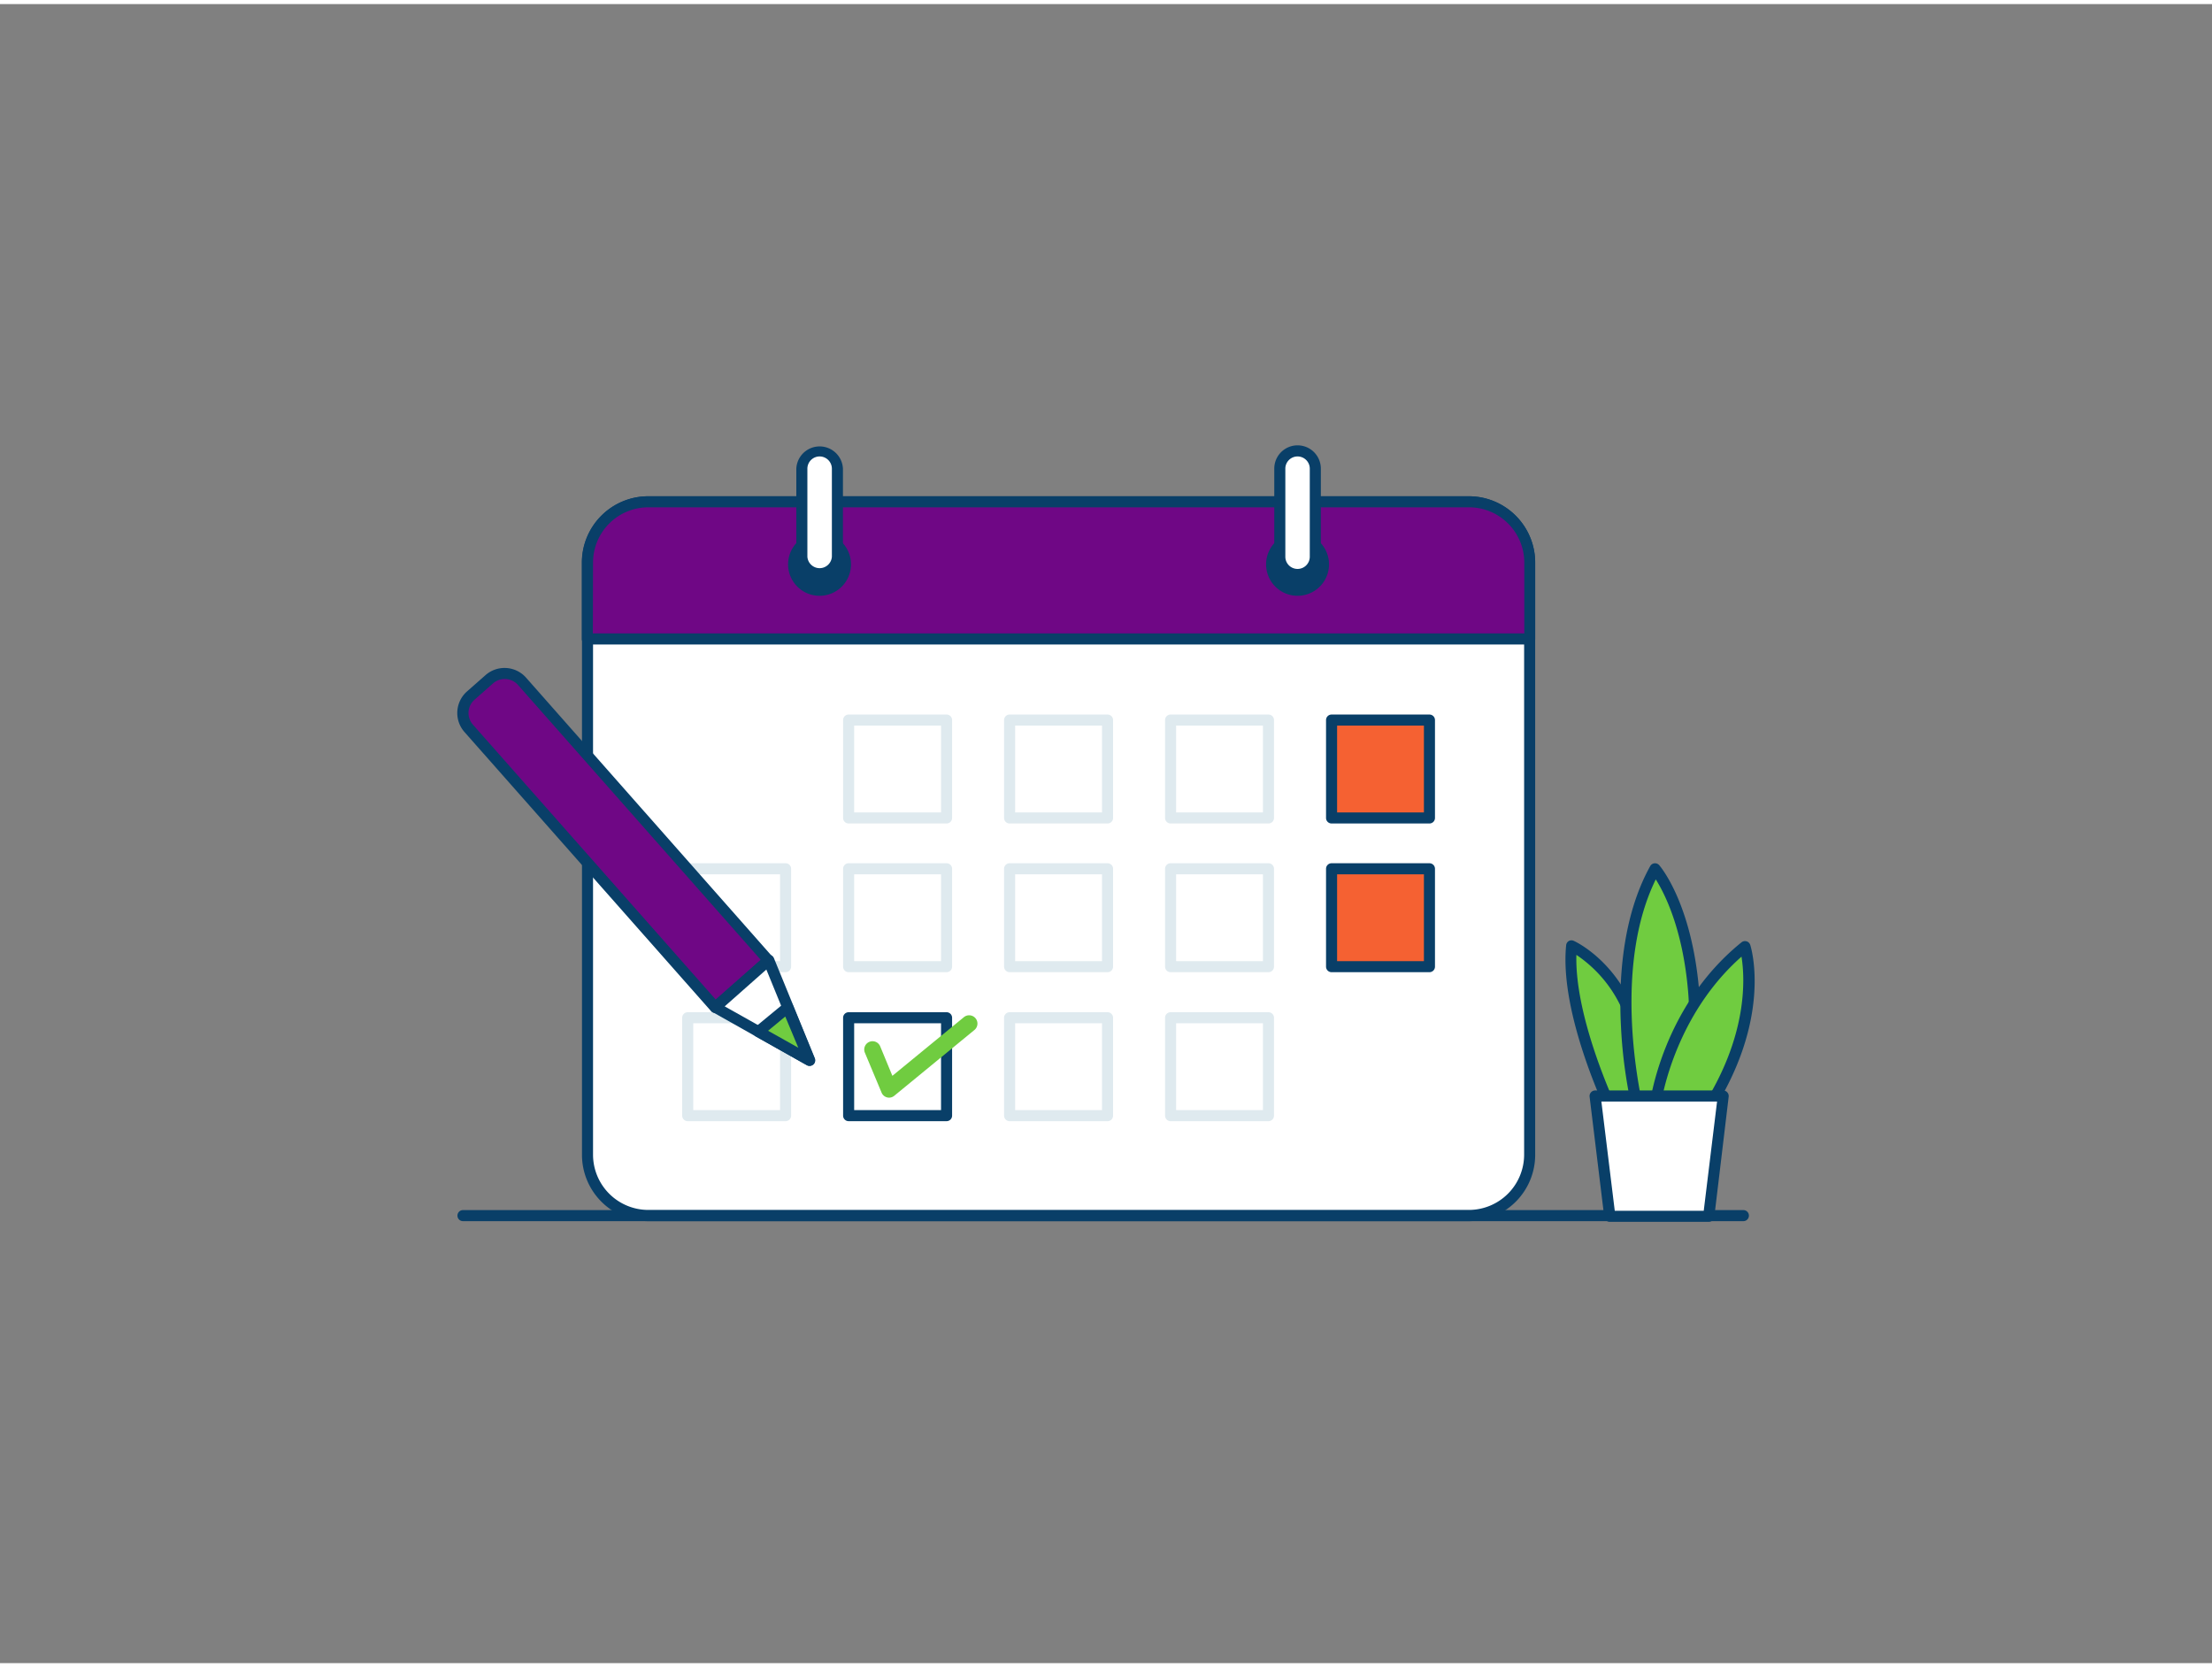 <svg xmlns="http://www.w3.org/2000/svg" viewBox="0 0 400 300" width="406" height="306" class="illustration"><rect x="0" y="0" width="400" height="300" fill="#808080" stroke="none"/><g id="_15_calendar_outline" data-name="#15_calendar_outline"><path d="M315.26,220.08H83.72a1,1,0,0,1,0-2H315.26a1,1,0,0,1,0,2Z" fill="#093f68"></path><rect x="106.21" y="89.95" width="170.43" height="129.12" rx="11.03" fill="#fff"></rect><path d="M265.61,220.08H117.24a12,12,0,0,1-12-12V101a12,12,0,0,1,12-12H265.61a12,12,0,0,1,12,12V208.05A12,12,0,0,1,265.61,220.08ZM117.24,91a10,10,0,0,0-10,10V208.05a10,10,0,0,0,10,10H265.61a10,10,0,0,0,10-10V101a10,10,0,0,0-10-10Z" fill="#093f68"></path><path d="M276.64,101V114.8H106.21V101a11,11,0,0,1,11-11H265.61A11,11,0,0,1,276.64,101Z" fill="#6f0785"></path><path d="M276.64,115.8H106.21a1,1,0,0,1-1-1V101a12,12,0,0,1,12-12H265.61a12,12,0,0,1,12,12V114.8A1,1,0,0,1,276.64,115.8Zm-169.43-2H275.64V101a10,10,0,0,0-10-10H117.24a10,10,0,0,0-10,10Z" fill="#093f68"></path><rect x="153.46" y="129.47" width="17.7" height="17.7" fill="#fff"></rect><path d="M171.17,148.17H153.46a1,1,0,0,1-1-1v-17.7a1,1,0,0,1,1-1h17.71a1,1,0,0,1,1,1v17.7A1,1,0,0,1,171.17,148.17Zm-16.71-2h15.71v-15.7H154.46Z" fill="#dfeaef"></path><rect x="182.57" y="129.47" width="17.7" height="17.7" fill="#fff"></rect><path d="M200.28,148.17H182.57a1,1,0,0,1-1-1v-17.7a1,1,0,0,1,1-1h17.71a1,1,0,0,1,1,1v17.7A1,1,0,0,1,200.28,148.17Zm-16.71-2h15.71v-15.7H183.57Z" fill="#dfeaef"></path><rect x="211.68" y="129.47" width="17.7" height="17.7" fill="#fff"></rect><path d="M229.38,148.17h-17.7a1,1,0,0,1-1-1v-17.7a1,1,0,0,1,1-1h17.7a1,1,0,0,1,1,1v17.7A1,1,0,0,1,229.38,148.17Zm-16.7-2h15.7v-15.7h-15.7Z" fill="#dfeaef"></path><rect x="240.79" y="129.47" width="17.7" height="17.7" fill="#f56132"></rect><path d="M258.49,148.17h-17.7a1,1,0,0,1-1-1v-17.7a1,1,0,0,1,1-1h17.7a1,1,0,0,1,1,1v17.7A1,1,0,0,1,258.49,148.17Zm-16.7-2h15.7v-15.7h-15.7Z" fill="#093f68"></path><rect x="124.36" y="156.36" width="17.7" height="17.7" fill="#fff"></rect><path d="M142.06,175.06h-17.7a1,1,0,0,1-1-1v-17.7a1,1,0,0,1,1-1h17.7a1,1,0,0,1,1,1v17.7A1,1,0,0,1,142.06,175.06Zm-16.7-2h15.7v-15.7h-15.7Z" fill="#dfeaef"></path><rect x="153.46" y="156.36" width="17.7" height="17.7" fill="#fff"></rect><path d="M171.17,175.06H153.46a1,1,0,0,1-1-1v-17.7a1,1,0,0,1,1-1h17.71a1,1,0,0,1,1,1v17.7A1,1,0,0,1,171.17,175.06Zm-16.71-2h15.71v-15.7H154.46Z" fill="#dfeaef"></path><rect x="182.57" y="156.36" width="17.7" height="17.7" fill="#fff"></rect><path d="M200.28,175.06H182.57a1,1,0,0,1-1-1v-17.7a1,1,0,0,1,1-1h17.71a1,1,0,0,1,1,1v17.7A1,1,0,0,1,200.28,175.06Zm-16.71-2h15.71v-15.7H183.57Z" fill="#dfeaef"></path><rect x="211.68" y="156.36" width="17.7" height="17.7" fill="#fff"></rect><path d="M229.38,175.06h-17.7a1,1,0,0,1-1-1v-17.7a1,1,0,0,1,1-1h17.7a1,1,0,0,1,1,1v17.7A1,1,0,0,1,229.38,175.06Zm-16.7-2h15.7v-15.7h-15.7Z" fill="#dfeaef"></path><rect x="240.79" y="156.36" width="17.7" height="17.7" fill="#f56132"></rect><path d="M258.49,175.06h-17.7a1,1,0,0,1-1-1v-17.7a1,1,0,0,1,1-1h17.7a1,1,0,0,1,1,1v17.7A1,1,0,0,1,258.49,175.06Zm-16.7-2h15.7v-15.7h-15.7Z" fill="#093f68"></path><rect x="124.36" y="183.25" width="17.7" height="17.7" fill="#fff"></rect><path d="M142.06,202h-17.7a1,1,0,0,1-1-1v-17.7a1,1,0,0,1,1-1h17.7a1,1,0,0,1,1,1V201A1,1,0,0,1,142.06,202Zm-16.7-2h15.7v-15.7h-15.7Z" fill="#dfeaef"></path><rect x="153.46" y="183.25" width="17.7" height="17.7" fill="#fff"></rect><path d="M171.17,202H153.46a1,1,0,0,1-1-1v-17.7a1,1,0,0,1,1-1h17.71a1,1,0,0,1,1,1V201A1,1,0,0,1,171.17,202Zm-16.71-2h15.71v-15.7H154.46Z" fill="#093f68"></path><rect x="182.57" y="183.25" width="17.7" height="17.7" fill="#fff"></rect><path d="M200.28,202H182.57a1,1,0,0,1-1-1v-17.7a1,1,0,0,1,1-1h17.71a1,1,0,0,1,1,1V201A1,1,0,0,1,200.28,202Zm-16.71-2h15.71v-15.7H183.57Z" fill="#dfeaef"></path><rect x="211.68" y="183.25" width="17.7" height="17.7" fill="#fff"></rect><path d="M229.38,202h-17.7a1,1,0,0,1-1-1v-17.7a1,1,0,0,1,1-1h17.7a1,1,0,0,1,1,1V201A1,1,0,0,1,229.38,202Zm-16.7-2h15.7v-15.7h-15.7Z" fill="#dfeaef"></path><circle cx="148.21" cy="101.29" r="4.69" fill="#093f68"></circle><path d="M148.21,107a5.69,5.69,0,1,1,5.68-5.69A5.69,5.69,0,0,1,148.21,107Zm0-9.38a3.69,3.69,0,1,0,3.68,3.69A3.69,3.69,0,0,0,148.21,97.6Z" fill="#093f68"></path><rect x="144.99" y="80.8" width="6.42" height="22.34" rx="3.21" fill="#fff"></rect><path d="M148.21,104.14A4.22,4.22,0,0,1,144,99.93V84a4.22,4.22,0,0,1,8.43,0V99.93A4.22,4.22,0,0,1,148.21,104.14Zm0-22.34A2.22,2.22,0,0,0,146,84V99.93a2.22,2.22,0,0,0,4.43,0V84A2.22,2.22,0,0,0,148.21,81.8Z" fill="#093f68"></path><circle cx="234.64" cy="101.29" r="4.69" fill="#093f68"></circle><path d="M234.64,107a5.69,5.69,0,1,1,5.69-5.69A5.69,5.69,0,0,1,234.64,107Zm0-9.38a3.69,3.69,0,1,0,3.69,3.69A3.69,3.69,0,0,0,234.64,97.6Z" fill="#093f68"></path><rect x="231.43" y="80.8" width="6.42" height="22.34" rx="3.21" fill="#fff"></rect><path d="M234.64,104.14a4.22,4.22,0,0,1-4.21-4.21V84a4.21,4.21,0,0,1,8.42,0V99.93A4.22,4.22,0,0,1,234.64,104.14Zm0-22.34A2.21,2.21,0,0,0,232.43,84V99.93a2.21,2.21,0,0,0,4.42,0V84A2.21,2.21,0,0,0,234.64,81.8Z" fill="#093f68"></path><path d="M160.78,197.75a1.57,1.57,0,0,1-.37-.05,1.48,1.48,0,0,1-1-.88l-3-7.17a1.5,1.5,0,1,1,2.77-1.15l2.19,5.3,12.9-10.58a1.5,1.5,0,1,1,1.9,2.32l-14.46,11.87A1.51,1.51,0,0,1,160.78,197.75Z" fill="#70cc40"></path><path d="M108.26,114.61h4.45a4.2,4.2,0,0,1,4.2,4.2v67.32a0,0,0,0,1,0,0H104.06a0,0,0,0,1,0,0V118.82A4.2,4.2,0,0,1,108.26,114.61Z" transform="translate(-71.87 110.79) rotate(-41.45)" fill="#6f0785"></path><path d="M129.34,182.44h-.07a1,1,0,0,1-.68-.33L84,131.64a5.2,5.2,0,0,1,.45-7.35l3.34-2.94a5.2,5.2,0,0,1,7.34.45l44.56,50.47a1,1,0,0,1-.09,1.41L130,182.19A1,1,0,0,1,129.34,182.44ZM91.26,122.05a3.19,3.19,0,0,0-2.12.8l-3.33,2.94a3.19,3.19,0,0,0-.28,4.52L129.42,180l8.14-7.18-43.9-49.71A3.17,3.17,0,0,0,91.26,122.05Z" fill="#093f68"></path><polygon points="138.97 172.92 143.14 183.1 146.38 191.02 138.92 186.83 129.33 181.44 138.97 172.92" fill="#fff"></polygon><path d="M146.38,192a1,1,0,0,1-.49-.13l-17-9.58a1,1,0,0,1-.5-.77,1,1,0,0,1,.33-.85l9.64-8.52a1,1,0,0,1,.89-.22,1,1,0,0,1,.7.59l7.4,18.1a1,1,0,0,1-.26,1.13A1,1,0,0,1,146.38,192Zm-15.33-10.76,13.31,7.48-5.78-14.14Z" fill="#093f68"></path><polygon points="142.46 181.44 146.38 191.02 137.14 185.83 142.46 181.44" fill="#70cc40"></polygon><path d="M146.38,192a1,1,0,0,1-.49-.13l-9.24-5.19a1,1,0,0,1-.51-.78,1,1,0,0,1,.36-.86l5.32-4.39a1,1,0,0,1,1.56.39l3.92,9.58a1,1,0,0,1-.26,1.13A1,1,0,0,1,146.38,192Zm-7.48-6.35,5.46,3.07L142,183.08Z" fill="#093f68"></path><path d="M292,201.18s-9.05-18.45-7.79-30.92c0,0,7.28,3.29,10.79,13,5.36,14.86,4.12,17.93,4.12,17.93Z" fill="#70cc40"></path><path d="M299.12,202.2h0l-7.12,0a1,1,0,0,1-.89-.56c-.38-.76-9.17-18.85-7.9-31.46a1,1,0,0,1,.5-.77,1,1,0,0,1,.91,0c.31.14,7.71,3.58,11.32,13.58,5.22,14.48,4.34,18.07,4.11,18.64A1,1,0,0,1,299.12,202.2Zm-6.48-2h5.61c0-1.48-.32-5.86-4.19-16.59a23.27,23.27,0,0,0-9-11.68C284.76,182.67,291.23,197.18,292.64,200.19Z" fill="#093f68"></path><path d="M296.31,200.29s-6.8-26.31,3-43.93c0,0,5.63,6.44,7,22a39.31,39.31,0,0,1-4.07,21.52Z" fill="#70cc40"></path><path d="M296.31,201.29a1,1,0,0,1-1-.75A87,87,0,0,1,293.13,185c-.44-8.15.12-19.81,5.28-29.12a1,1,0,0,1,.77-.51,1,1,0,0,1,.86.34c.23.27,5.85,6.86,7.21,22.59a40,40,0,0,1-4.2,22.12,1,1,0,0,1-.79.49l-5.89.39Zm3.1-43c-7.51,15.3-3.31,36.59-2.33,41l4.49-.3a39.36,39.36,0,0,0,3.69-20.47C304.29,167.19,301,160.79,299.41,158.27Z" fill="#093f68"></path><path d="M299.24,199.47s2.11-17.57,16.31-29c0,0,4.19,13.09-7.55,30.59Z" fill="#70cc40"></path><path d="M308,202l-.17,0-8.76-1.55a1,1,0,0,1-.82-1.1c.09-.73,2.32-18.11,16.67-29.69a1,1,0,0,1,.92-.18,1,1,0,0,1,.66.65c.18.55,4.2,13.75-7.67,31.45A1,1,0,0,1,308,202Zm-7.61-3.36,7.14,1.26c8.65-13.21,8-23.83,7.39-27.65C304.09,181.8,301,195.05,300.39,198.66Z" fill="#093f68"></path><polygon points="308.97 219.2 291.1 219.2 288.45 197.45 311.61 197.45 308.97 219.2" fill="#fff"></polygon><path d="M309,220.2H291.1a1,1,0,0,1-1-.88l-2.65-21.75a1,1,0,0,1,.25-.78,1,1,0,0,1,.75-.34h23.15a1,1,0,0,1,.75.34,1,1,0,0,1,.25.78L310,219.32A1,1,0,0,1,309,220.2Zm-17-2h16.09l2.41-19.75H289.58Z" fill="#093f68"></path></g></svg>